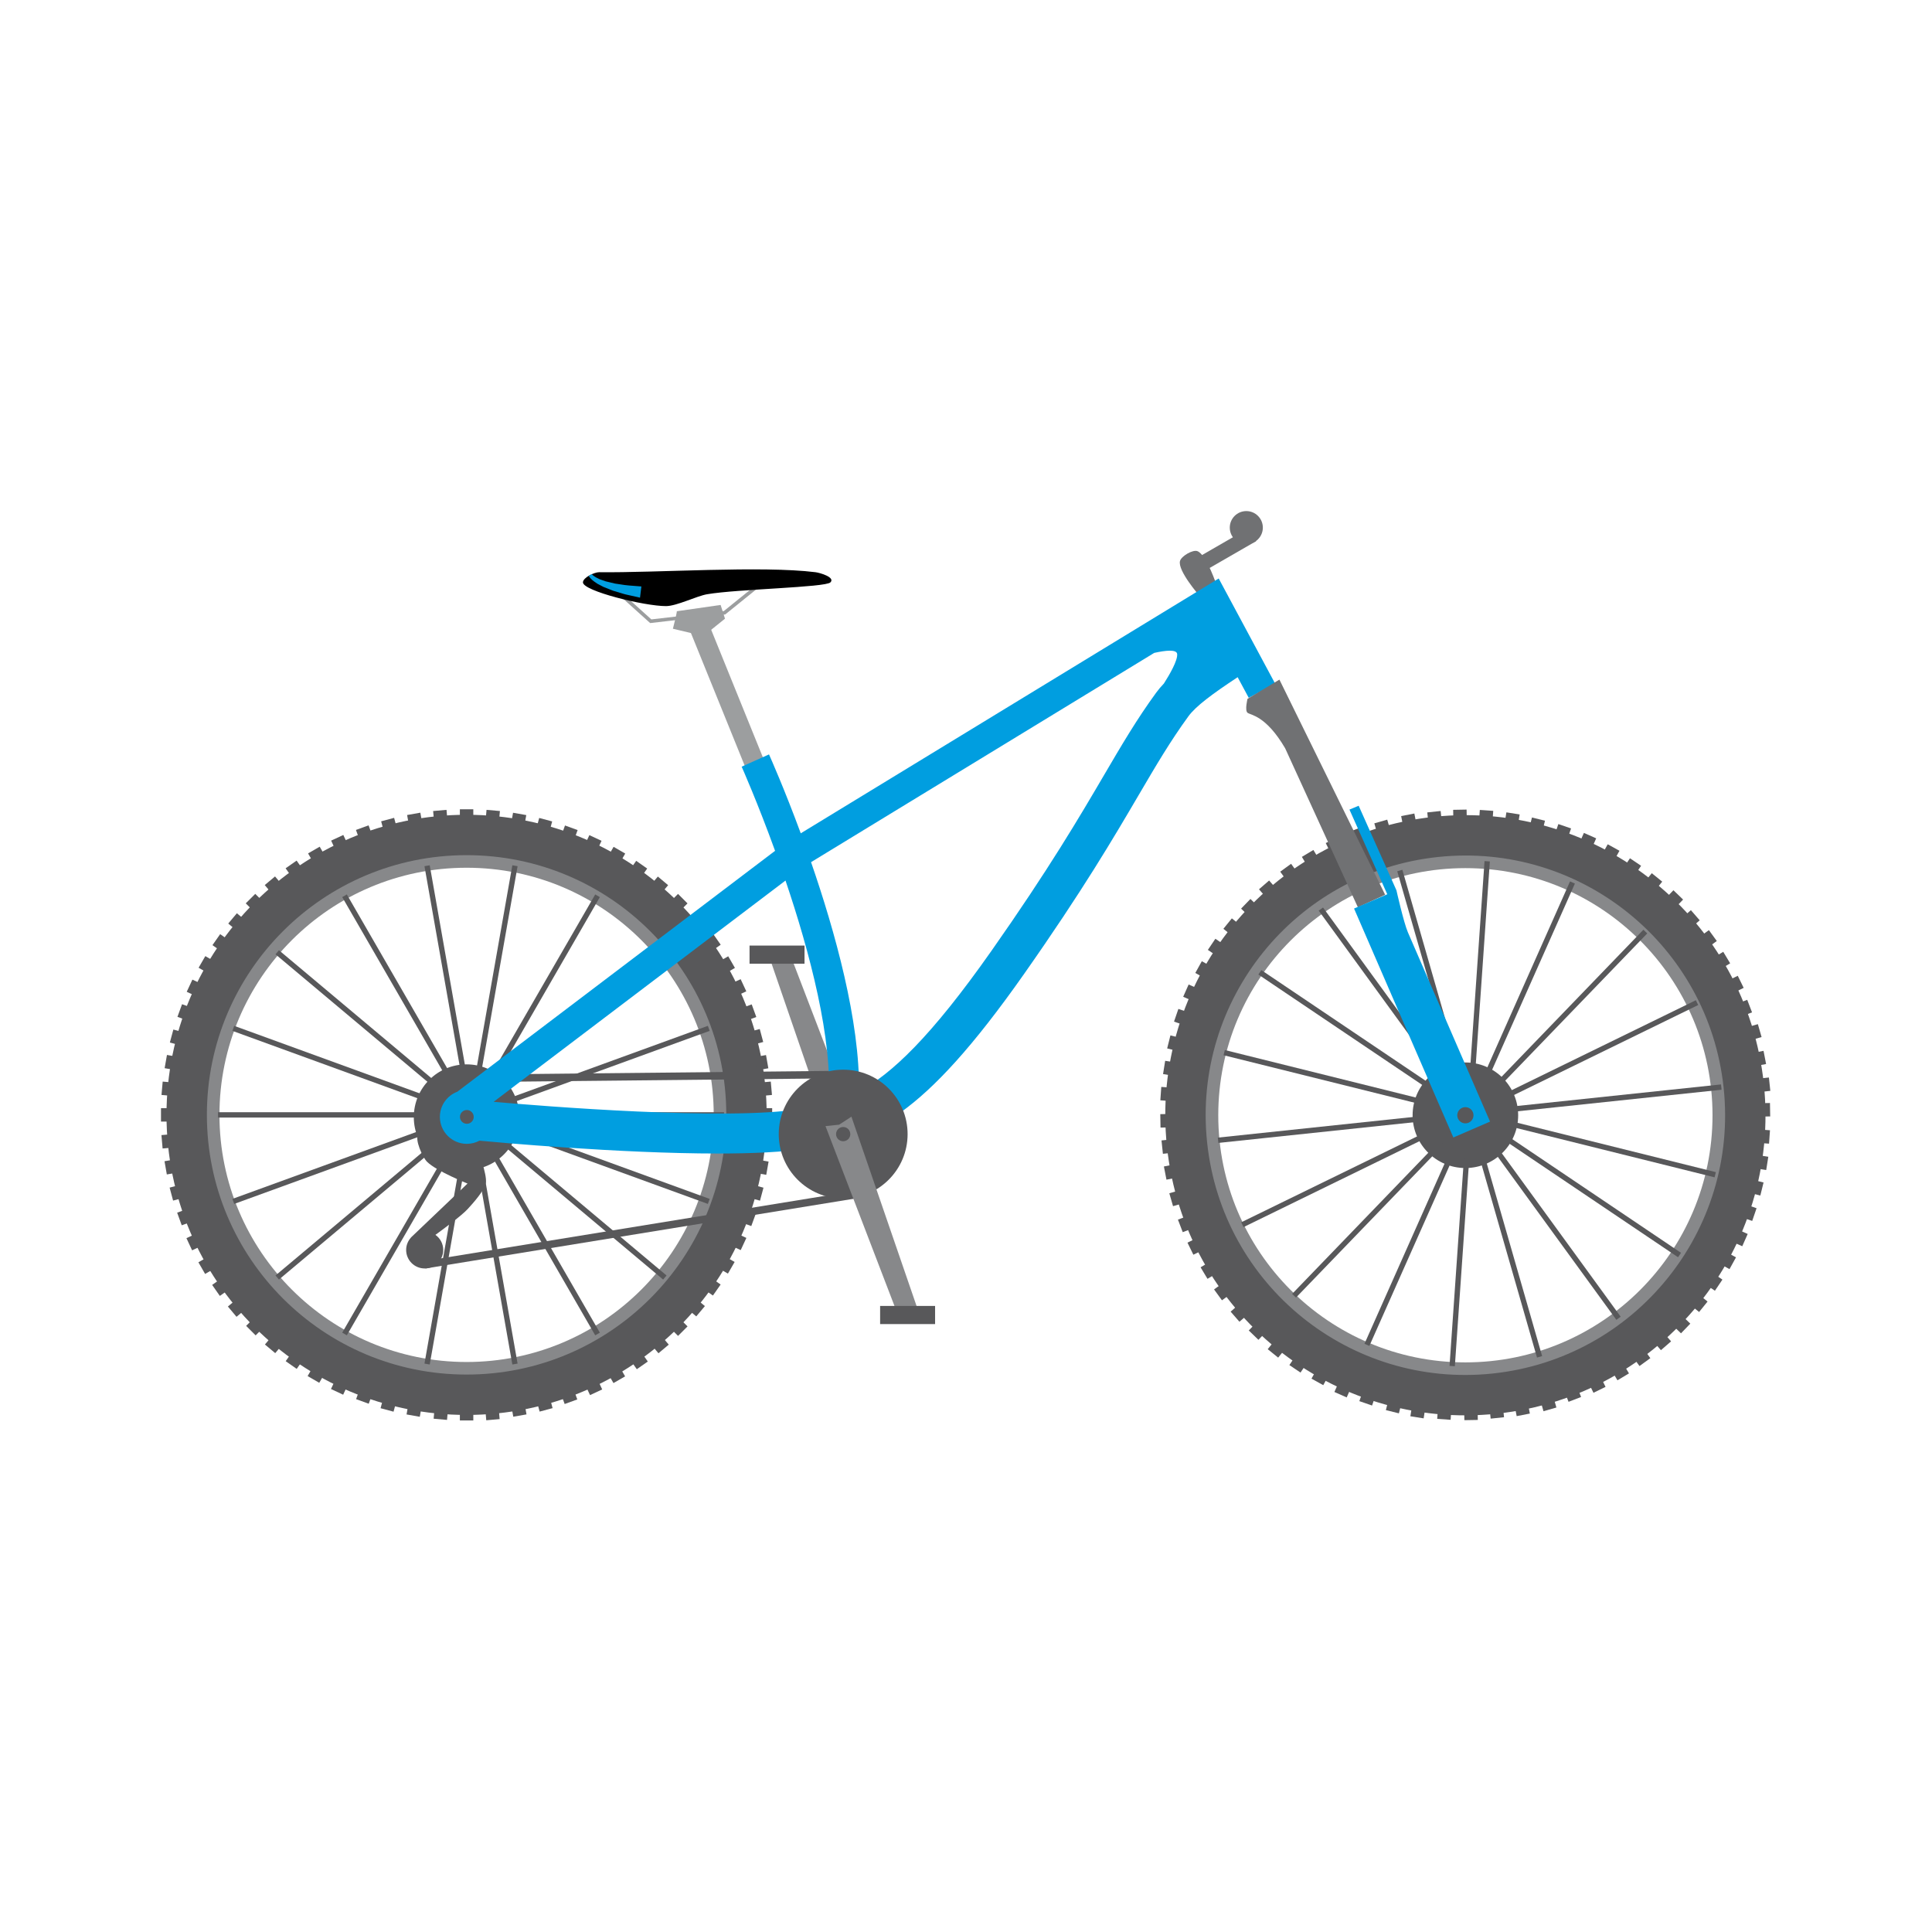 <svg:svg xmlns:svg="http://www.w3.org/2000/svg" enable-background="new 0 0 504.692 285.197" height="547.968" id="Ebene_1" version="1.1" viewBox="-21.644 -131.384 547.968 547.968" width="547.968" x="0px" y="0px" xml:space="preserve">
<svg:g>
	<svg:polygon fill="#87888A" points="197.006,141.369 202.482,139.38 223.031,192.957 219.165,193.357 215.675,195.63  " />
	<svg:rect fill="#58585A" height="5.146" width="15.592" x="190.947" y="136.807" />
	<svg:g>
		<svg:g>
			<svg:circle cx="110.693" cy="184.823" fill="none" r="72.901" stroke="#87888A" stroke-miterlimit="10" stroke-width="5.617" />
			<svg:circle cx="110.693" cy="184.821" fill="none" r="79.385" stroke="#58585A" stroke-miterlimit="10" stroke-width="11.453" />
		</svg:g>
		<svg:rect fill="#58585A" height="3.238" width="3.809" x="108.789" y="98.15" />
		
			<svg:rect fill="#58585A" height="3.238" transform="matrix(0.996 -0.087 0.087 0.996 -8.332 9.384)" width="3.808" x="101.376" y="98.474" />
		
			<svg:rect fill="#58585A" height="3.238" transform="matrix(0.985 -0.174 0.174 0.985 -16.087 18.186)" width="3.809" x="94.019" y="99.442" />
		
			<svg:rect fill="#58585A" height="3.238" transform="matrix(0.966 -0.259 0.259 0.966 -23.535 26.427)" width="3.808" x="86.775" y="101.048" />
		
			<svg:rect fill="#58585A" height="3.238" transform="matrix(0.94 -0.342 0.342 0.94 -30.924 34.185)" width="3.809" x="79.698" y="103.28" />
		
			<svg:rect fill="#58585A" height="3.238" transform="matrix(0.906 -0.422 0.422 0.906 -38.5 41.635)" width="3.809" x="72.843" y="106.119" />
		
			<svg:rect fill="#58585A" height="3.237" transform="matrix(0.866 -0.5 0.5 0.866 -46.423 48.928)" width="3.809" x="66.262" y="109.546" />
		
			<svg:rect fill="#58585A" height="3.237" transform="matrix(0.819 -0.573 0.573 0.819 -54.829 56.288)" width="3.809" x="60.004" y="113.532" />
		
			<svg:rect fill="#58585A" height="3.237" transform="matrix(0.766 -0.642 0.642 0.766 -63.793 63.96)" width="3.809" x="54.117" y="118.049" />
		
			<svg:rect fill="#58585A" height="3.237" transform="matrix(0.707 -0.707 0.707 0.707 -73.338 72.219)" width="3.809" x="48.646" y="123.062" />
		
			<svg:rect fill="#58585A" height="3.238" transform="matrix(0.643 -0.766 0.766 0.643 -83.419 81.333)" width="3.809" x="43.633" y="128.532" />
		
			<svg:rect fill="#58585A" height="3.237" transform="matrix(0.574 -0.819 0.819 0.574 -93.928 91.566)" width="3.809" x="39.116" y="134.419" />
		
			<svg:rect fill="#58585A" height="3.238" transform="matrix(0.5 -0.866 0.866 0.5 -104.703 103.177)" width="3.809" x="35.129" y="140.677" />
		
			<svg:rect fill="#58585A" height="3.237" transform="matrix(0.423 -0.906 0.906 0.423 -115.509 116.346)" width="3.809" x="31.703" y="147.259" />
		
			<svg:rect fill="#58585A" height="3.237" transform="matrix(0.343 -0.94 0.94 0.343 -126.082 131.289)" width="3.808" x="28.864" y="154.114" />
		
			<svg:rect fill="#58585A" height="3.237" transform="matrix(0.26 -0.966 0.966 0.26 -136.101 148.121)" width="3.808" x="26.633" y="161.191" />
		
			<svg:rect fill="#58585A" height="3.238" transform="matrix(0.174 -0.985 0.985 0.174 -145.213 166.923)" width="3.808" x="25.027" y="168.435" />
		
			<svg:rect fill="#58585A" height="3.238" transform="matrix(0.088 -0.996 0.996 0.088 -153.042 187.671)" width="3.81" x="24.058" y="175.79" />
		<svg:rect fill="#58585A" height="3.809" width="3.238" x="24.02" y="182.918" />
		
			<svg:rect fill="#58585A" height="3.239" transform="matrix(-0.086 -0.996 0.996 -0.086 -163.311 234.709)" width="3.809" x="24.058" y="190.616" />
		
			<svg:rect fill="#58585A" height="3.239" transform="matrix(-0.173 -0.985 0.985 -0.173 -165.001 260.623)" width="3.807" x="25.027" y="197.973" />
		
			<svg:rect fill="#58585A" height="3.239" transform="matrix(-0.258 -0.966 0.966 -0.258 -163.918 287.808)" width="3.809" x="26.632" y="205.216" />
		
			<svg:rect fill="#58585A" height="3.24" transform="matrix(-0.342 -0.94 0.94 -0.342 -159.781 315.877)" width="3.809" x="28.863" y="212.293" />
		
			<svg:rect fill="#58585A" height="3.24" transform="matrix(-0.422 -0.906 0.906 -0.422 -152.329 344.446)" width="3.809" x="31.702" y="219.149" />
		
			<svg:rect fill="#58585A" height="3.241" transform="matrix(-0.499 -0.866 0.866 -0.499 -141.421 372.998)" width="3.81" x="35.128" y="225.729" />
		
			<svg:rect fill="#58585A" height="3.24" transform="matrix(-0.573 -0.819 0.819 -0.573 -126.877 401.135)" width="3.809" x="39.115" y="231.987" />
		
			<svg:rect fill="#58585A" height="3.24" transform="matrix(-0.642 -0.766 0.766 -0.642 -108.761 428.235)" width="3.81" x="43.632" y="237.874" />
		
			<svg:rect fill="#58585A" height="3.24" transform="matrix(-0.707 -0.708 0.708 -0.707 -87.034 453.851)" width="3.81" x="48.645" y="243.345" />
		
			<svg:rect fill="#58585A" height="3.24" transform="matrix(-0.766 -0.643 0.643 -0.766 -61.823 477.444)" width="3.809" x="54.117" y="248.358" />
		
			<svg:rect fill="#58585A" height="3.238" transform="matrix(-0.819 -0.574 0.574 -0.819 -33.499 498.417)" width="3.811" x="60.002" y="252.876" />
		
			<svg:rect fill="#58585A" height="3.239" transform="matrix(-0.866 -0.5 0.5 -0.866 -2.143 516.388)" width="3.81" x="66.261" y="256.862" />
		
			<svg:rect fill="#58585A" height="3.237" transform="matrix(-0.906 -0.423 0.423 -0.906 31.578 530.829)" width="3.811" x="72.843" y="260.289" />
		
			<svg:rect fill="#58585A" height="3.238" transform="matrix(-0.94 -0.343 0.343 -0.94 67.599 541.431)" width="3.809" x="79.699" y="263.128" />
		
			<svg:rect fill="#58585A" height="3.237" transform="matrix(-0.966 -0.259 0.259 -0.966 105.074 547.822)" width="3.81" x="86.775" y="265.36" />
		
			<svg:rect fill="#58585A" height="3.239" transform="matrix(-0.985 -0.174 0.174 -0.985 143.576 549.774)" width="3.81" x="94.019" y="266.965" />
		
			<svg:rect fill="#58585A" height="3.239" transform="matrix(-0.996 -0.088 0.088 -0.996 182.537 547.12)" width="3.811" x="101.376" y="267.933" />
		<svg:rect fill="#58585A" height="3.238" width="3.811" x="108.789" y="268.258" />
		
			<svg:rect fill="#58585A" height="3.239" transform="matrix(-0.996 0.087 -0.087 -0.996 259.116 527.863)" width="3.81" x="116.202" y="267.933" />
		
			<svg:rect fill="#58585A" height="3.239" transform="matrix(-0.985 0.173 -0.173 -0.985 295.575 511.361)" width="3.809" x="123.559" y="266.964" />
		
			<svg:rect fill="#58585A" height="3.239" transform="matrix(-0.966 0.258 -0.258 -0.966 329.903 490.589)" width="3.809" x="130.803" y="265.358" />
		
			<svg:rect fill="#58585A" height="3.239" transform="matrix(-0.94 0.342 -0.342 -0.94 361.688 465.716)" width="3.809" x="137.88" y="263.127" />
		
			<svg:rect fill="#58585A" height="3.237" transform="matrix(-0.906 0.422 -0.422 -0.906 390.126 437.44)" width="3.808" x="144.735" y="260.288" />
		
			<svg:rect fill="#58585A" height="3.239" transform="matrix(-0.866 0.5 -0.5 -0.866 415.123 405.774)" width="3.81" x="151.315" y="256.861" />
		
			<svg:rect fill="#58585A" height="3.238" transform="matrix(-0.819 0.573 -0.573 -0.819 436.041 371.597)" width="3.809" x="157.574" y="252.874" />
		
			<svg:rect fill="#58585A" height="3.238" transform="matrix(-0.766 0.642 -0.642 -0.766 452.689 335.292)" width="3.809" x="163.461" y="248.358" />
		
			<svg:rect fill="#58585A" height="3.239" transform="matrix(-0.707 0.707 -0.707 -0.707 464.841 297.43)" width="3.81" x="168.931" y="243.345" />
		
			<svg:rect fill="#58585A" height="3.239" transform="matrix(-0.643 0.766 -0.766 -0.643 472.342 258.771)" width="3.81" x="173.944" y="237.874" />
		
			<svg:rect fill="#58585A" height="3.238" transform="matrix(-0.574 0.819 -0.819 -0.574 475.182 219.945)" width="3.809" x="178.461" y="231.987" />
		
			<svg:rect fill="#58585A" height="3.238" transform="matrix(-0.5 0.866 -0.866 -0.5 473.424 181.411)" width="3.809" x="182.447" y="225.73" />
		<svg:polygon fill="#58585A" points="185.505,221.808 187.115,218.356 190.05,219.724 188.44,223.181   " />
		
			<svg:rect fill="#58585A" height="3.237" transform="matrix(-0.342 0.94 -0.94 -0.342 456.839 107.995)" width="3.81" x="188.711" y="212.292" />
		
			<svg:rect fill="#58585A" height="3.238" transform="matrix(-0.259 0.966 -0.966 -0.259 442.591 74.176)" width="3.81" x="190.942" y="205.216" />
		
			<svg:rect fill="#58585A" height="3.238" transform="matrix(-0.174 0.985 -0.985 -0.174 424.854 42.862)" width="3.808" x="192.549" y="197.972" />
		
			<svg:rect fill="#58585A" height="3.238" transform="matrix(-0.088 0.996 -0.996 -0.088 404.057 14.428)" width="3.808" x="193.518" y="190.615" />
		<svg:rect fill="#58585A" height="3.809" width="3.238" x="194.126" y="182.917" />
		
			<svg:rect fill="#58585A" height="3.238" transform="matrix(0.087 0.996 -0.996 0.087 355.224 -32.654)" width="3.807" x="193.518" y="175.79" />
		
			<svg:rect fill="#58585A" height="3.239" transform="matrix(0.173 0.985 -0.985 0.173 328.214 -50.941)" width="3.808" x="192.549" y="168.432" />
		
			<svg:rect fill="#58585A" height="3.238" transform="matrix(0.258 0.966 -0.966 0.258 300.287 -65.563)" width="3.809" x="190.943" y="161.189" />
		
			<svg:rect fill="#58585A" height="3.237" transform="matrix(0.342 0.94 -0.94 0.342 271.889 -76.607)" width="3.809" x="188.711" y="154.114" />
		
			<svg:rect fill="#58585A" height="3.237" transform="matrix(0.422 0.906 -0.906 0.422 243.398 -84.212)" width="3.808" x="185.873" y="147.258" />
		
			<svg:rect fill="#58585A" height="3.237" transform="matrix(0.5 0.866 -0.866 0.5 215.504 -88.491)" width="3.809" x="182.445" y="140.678" />
		
			<svg:rect fill="#58585A" height="3.237" transform="matrix(0.573 0.819 -0.819 0.573 188.418 -89.733)" width="3.809" x="178.459" y="134.419" />
		
			<svg:rect fill="#58585A" height="3.237" transform="matrix(0.643 0.766 -0.766 0.643 162.565 -88.218)" width="3.808" x="173.943" y="128.533" />
		
			<svg:rect fill="#58585A" height="3.238" transform="matrix(0.707 0.707 -0.707 0.707 138.234 -84.285)" width="3.808" x="168.93" y="123.062" />
		
			<svg:rect fill="#58585A" height="3.238" transform="matrix(0.766 0.643 -0.643 0.766 115.635 -78.303)" width="3.808" x="163.46" y="118.049" />
		
			<svg:rect fill="#58585A" height="3.238" transform="matrix(0.819 0.574 -0.574 0.819 94.912 -70.656)" width="3.808" x="157.573" y="113.532" />
		
			<svg:rect fill="#58585A" height="3.239" transform="matrix(0.866 0.5 -0.5 0.866 76.122 -61.722)" width="3.808" x="151.315" y="109.545" />
		
			<svg:rect fill="#58585A" height="3.239" transform="matrix(0.906 0.423 -0.423 0.906 59.276 -51.88)" width="3.808" x="144.734" y="106.118" />
		
			<svg:rect fill="#58585A" height="3.239" transform="matrix(0.94 0.342 -0.342 0.94 44.321 -41.491)" width="3.808" x="137.879" y="103.279" />
		<svg:polygon fill="#58585A" points="134.124,104.725 130.446,103.738 131.288,100.61 134.967,101.596   " />
		<svg:polygon fill="#58585A" points="127.054,102.987 123.304,102.325 123.87,99.135 127.621,99.797   " />
		<svg:polygon fill="#58585A" points="119.858,101.873 116.065,101.54 116.352,98.312 120.147,98.645   " />
	</svg:g>
	<svg:circle cx="110.692" cy="185.467" fill="#58585A" r="14.969" />
	
		<svg:line fill="none" stroke="#58585A" stroke-miterlimit="10" stroke-width="1.513" x1="99.492" x2="109.961" y1="114.162" y2="173.536" />
	
		<svg:line fill="none" stroke="#58585A" stroke-miterlimit="10" stroke-width="1.513" x1="76.074" x2="106.219" y1="122.684" y2="174.898" />
	
		<svg:line fill="none" stroke="#58585A" stroke-miterlimit="10" stroke-width="1.513" x1="56.984" x2="103.169" y1="138.704" y2="177.457" />
	
		<svg:line fill="none" stroke="#58585A" stroke-miterlimit="10" stroke-width="1.513" x1="44.525" x2="101.177" y1="160.286" y2="180.909" />
	
		<svg:line fill="none" stroke="#58585A" stroke-miterlimit="10" stroke-width="1.513" x1="40.197" x2="100.486" y1="184.829" y2="184.829" />
	
		<svg:line fill="none" stroke="#58585A" stroke-miterlimit="10" stroke-width="1.513" x1="44.525" x2="101.178" y1="209.37" y2="188.753" />
	
		<svg:line fill="none" stroke="#58585A" stroke-miterlimit="10" stroke-width="1.513" x1="56.984" x2="103.17" y1="230.951" y2="192.2" />
	
		<svg:line fill="none" stroke="#58585A" stroke-miterlimit="10" stroke-width="1.513" x1="76.074" x2="106.222" y1="246.973" y2="194.761" />
	
		<svg:line fill="none" stroke="#58585A" stroke-miterlimit="10" stroke-width="1.513" x1="99.492" x2="109.966" y1="255.496" y2="196.122" />
	
		<svg:line fill="none" stroke="#58585A" stroke-miterlimit="10" stroke-width="1.513" x1="124.414" x2="113.948" y1="255.496" y2="196.122" />
	
		<svg:line fill="none" stroke="#58585A" stroke-miterlimit="10" stroke-width="1.513" x1="147.833" x2="117.691" y1="246.975" y2="194.758" />
	
		<svg:line fill="none" stroke="#58585A" stroke-miterlimit="10" stroke-width="1.513" x1="166.924" x2="120.74" y1="230.955" y2="192.198" />
	
		<svg:line fill="none" stroke="#58585A" stroke-miterlimit="10" stroke-width="1.513" x1="179.385" x2="122.73" y1="209.371" y2="188.747" />
	
		<svg:line fill="none" stroke="#58585A" stroke-miterlimit="10" stroke-width="1.513" x1="183.712" x2="123.421" y1="184.829" y2="184.825" />
	
		<svg:line fill="none" stroke="#58585A" stroke-miterlimit="10" stroke-width="1.513" x1="179.385" x2="122.728" y1="160.284" y2="180.904" />
	
		<svg:line fill="none" stroke="#58585A" stroke-miterlimit="10" stroke-width="1.513" x1="166.924" x2="120.737" y1="138.703" y2="177.456" />
	
		<svg:line fill="none" stroke="#58585A" stroke-miterlimit="10" stroke-width="1.513" x1="147.833" x2="117.686" y1="122.684" y2="174.895" />
	
		<svg:line fill="none" stroke="#58585A" stroke-miterlimit="10" stroke-width="1.513" x1="124.415" x2="113.944" y1="114.159" y2="173.532" />
	<svg:g>
		<svg:g>
			<svg:g>
				<svg:circle cx="393.981" cy="184.933" fill="none" r="72.9" stroke="#87888A" stroke-miterlimit="10" stroke-width="5.617" />
				<svg:path d="M472.925,176.586      c4.608,43.599-26.999,82.683-70.601,87.292c-43.601,4.608-82.682-27.004-87.29-70.603      c-4.608-43.599,27-82.681,70.601-87.29C429.237,101.377,468.317,132.987,472.925,176.586z" fill="none" stroke="#58585A" stroke-miterlimit="10" stroke-width="11.453" />
			</svg:g>
			
				<svg:rect fill="#58585A" height="3.238" transform="matrix(0.995 -0.105 0.105 0.995 -8.415 41.029)" width="3.809" x="383.135" y="98.73" />
			
				<svg:rect fill="#58585A" height="3.237" transform="matrix(0.982 -0.192 0.192 0.982 -12.437 74.2)" width="3.81" x="375.797" y="99.831" />
			
				<svg:rect fill="#58585A" height="3.239" transform="matrix(0.961 -0.276 0.276 0.961 -14.089 106.263)" width="3.809" x="368.583" y="101.567" />
			
				<svg:rect fill="#58585A" height="3.237" transform="matrix(0.933 -0.359 0.359 0.933 -13.671 137.415)" width="3.808" x="361.548" y="103.926" />
			
				<svg:rect fill="#58585A" height="3.238" transform="matrix(0.899 -0.439 0.439 0.899 -11.464 167.37)" width="3.809" x="354.745" y="106.888" />
			
				<svg:rect fill="#58585A" height="3.238" transform="matrix(0.857 -0.515 0.515 0.857 -7.698 196.349)" width="3.81" x="348.226" y="110.433" />
			
				<svg:rect fill="#58585A" height="3.237" transform="matrix(0.809 -0.588 0.588 0.809 -2.595 224.315)" width="3.809" x="342.042" y="114.533" />
			
				<svg:rect fill="#58585A" height="3.237" transform="matrix(0.754 -0.656 0.656 0.754 3.752 251.576)" width="3.809" x="336.238" y="119.155" />
			
				<svg:rect fill="#58585A" height="3.237" transform="matrix(0.695 -0.719 0.719 0.695 11.072 277.849)" width="3.809" x="330.858" y="124.266" />
			
				<svg:rect fill="#58585A" height="3.237" transform="matrix(0.629 -0.777 0.777 0.629 19.452 303.648)" width="3.809" x="325.945" y="129.826" />
			
				<svg:rect fill="#58585A" height="3.237" transform="matrix(0.559 -0.829 0.829 0.559 28.629 328.676)" width="3.808" x="321.535" y="135.793" />
			
				<svg:rect fill="#58585A" height="3.236" transform="matrix(0.485 -0.875 0.875 0.485 38.955 353.601)" width="3.808" x="317.661" y="142.122" />
			
				<svg:rect fill="#58585A" height="3.238" transform="matrix(0.406 -0.914 0.914 0.406 50.343 378.249)" width="3.809" x="314.354" y="148.764" />
			
				<svg:rect fill="#58585A" height="3.237" transform="matrix(0.325 -0.946 0.946 0.325 62.794 402.593)" width="3.809" x="311.639" y="155.67" />
			
				<svg:rect fill="#58585A" height="3.237" transform="matrix(0.242 -0.97 0.97 0.242 76.587 426.832)" width="3.807" x="309.536" y="162.786" />
			
				<svg:rect fill="#58585A" height="3.237" transform="matrix(0.157 -0.988 0.988 0.157 91.848 450.919)" width="3.809" x="308.062" y="170.058" />
			
				<svg:rect fill="#58585A" height="3.238" transform="matrix(0.07 -0.998 0.998 0.07 108.879 474.887)" width="3.808" x="307.226" y="177.431" />
			
				<svg:rect fill="#58585A" height="3.239" transform="matrix(-0.017 -1 1 -0.017 127.884 498.607)" width="3.811" x="307.034" y="184.846" />
			
				<svg:rect fill="#58585A" height="3.238" transform="matrix(-0.104 -0.995 0.995 -0.104 148.874 521.813)" width="3.808" x="307.493" y="192.253" />
			
				<svg:rect fill="#58585A" height="3.239" transform="matrix(-0.191 -0.982 0.982 -0.191 172.139 544.36)" width="3.808" x="308.594" y="199.591" />
			
				<svg:rect fill="#58585A" height="3.239" transform="matrix(-0.276 -0.961 0.961 -0.276 197.971 566.021)" width="3.808" x="310.33" y="206.805" />
			
				<svg:rect fill="#58585A" height="3.241" transform="matrix(-0.358 -0.933 0.933 -0.358 226.245 586.386)" width="3.808" x="312.689" y="213.839" />
			
				<svg:rect fill="#58585A" height="3.239" transform="matrix(-0.439 -0.899 0.899 -0.439 257.039 605.12)" width="3.808" x="315.651" y="220.643" />
			
				<svg:rect fill="#58585A" height="3.242" transform="matrix(-0.515 -0.857 0.857 -0.515 290.544 621.863)" width="3.808" x="319.195" y="227.161" />
			
				<svg:rect fill="#58585A" height="3.241" transform="matrix(-0.588 -0.809 0.809 -0.588 326.257 636.167)" width="3.81" x="323.294" y="233.345" />
			
				<svg:rect fill="#58585A" height="3.241" transform="matrix(-0.656 -0.754 0.754 -0.656 364.689 647.632)" width="3.808" x="327.917" y="239.15" />
			
				<svg:rect fill="#58585A" height="3.24" transform="matrix(-0.719 -0.695 0.695 -0.719 404.778 655.894)" width="3.81" x="333.027" y="244.53" />
			
				<svg:rect fill="#58585A" height="3.24" transform="matrix(-0.777 -0.629 0.629 -0.777 447.062 660.465)" width="3.809" x="338.588" y="249.442" />
			
				<svg:rect fill="#58585A" height="3.24" transform="matrix(-0.829 -0.559 0.559 -0.829 490.948 660.967)" width="3.809" x="344.556" y="253.854" />
			
				<svg:rect fill="#58585A" height="3.239" transform="matrix(-0.875 -0.485 0.485 -0.875 535.69 657.175)" width="3.811" x="350.883" y="257.727" />
			
				<svg:rect fill="#58585A" height="3.239" transform="matrix(-0.914 -0.406 0.406 -0.914 581.111 648.705)" width="3.811" x="357.526" y="261.034" />
			
				<svg:rect fill="#58585A" height="3.237" transform="matrix(-0.946 -0.326 0.326 -0.946 626.282 635.572)" width="3.811" x="364.431" y="263.749" />
			
				<svg:rect fill="#58585A" height="3.238" transform="matrix(-0.97 -0.242 0.242 -0.97 671.189 617.272)" width="3.81" x="371.548" y="265.852" />
			
				<svg:rect fill="#58585A" height="3.238" transform="matrix(-0.988 -0.156 0.156 -0.988 714.712 594.119)" width="3.81" x="378.82" y="267.328" />
			
				<svg:rect fill="#58585A" height="3.239" transform="matrix(-0.998 -0.07 0.07 -0.998 756.438 565.971)" width="3.81" x="386.193" y="268.162" />
			
				<svg:rect fill="#58585A" height="3.239" transform="matrix(-1 0.017 -0.017 -1 795.674 533.011)" width="3.811" x="393.61" y="268.352" />
			
				<svg:rect fill="#58585A" height="3.239" transform="matrix(-0.995 0.104 -0.104 -0.995 831.811 495.432)" width="3.811" x="401.016" y="267.896" />
			
				<svg:rect fill="#58585A" height="3.239" transform="matrix(-0.982 0.191 -0.191 -0.982 864.229 453.537)" width="3.809" x="408.355" y="266.794" />
			
				<svg:rect fill="#58585A" height="3.239" transform="matrix(-0.961 0.276 -0.276 -0.961 892.311 407.847)" width="3.809" x="415.569" y="265.057" />
			
				<svg:rect fill="#58585A" height="3.239" transform="matrix(-0.934 0.358 -0.358 -0.934 915.552 358.911)" width="3.809" x="422.604" y="262.697" />
			<svg:polygon fill="#58585A" points="428.889,260.735 432.311,259.063 433.734,261.974 430.306,263.647    " />
			
				<svg:rect fill="#58585A" height="3.238" transform="matrix(-0.857 0.515 -0.515 -0.857 945.905 253.197)" width="3.808" x="435.926" y="256.191" />
			
				<svg:rect fill="#58585A" height="3.239" transform="matrix(-0.809 0.588 -0.588 -0.809 952.338 197.806)" width="3.809" x="442.109" y="252.093" />
			<svg:polygon fill="#58585A" points="447.319,249.116 450.193,246.618 452.319,249.06 449.443,251.563    " />
			
				<svg:rect fill="#58585A" height="3.238" transform="matrix(-0.694 0.72 -0.72 -0.694 946.86 85.864)" width="3.81" x="453.293" y="242.359" />
			
				<svg:rect fill="#58585A" height="3.238" transform="matrix(-0.629 0.777 -0.777 -0.629 934.87 30.692)" width="3.81" x="458.206" y="236.799" />
			
				<svg:rect fill="#58585A" height="3.238" transform="matrix(-0.559 0.829 -0.829 -0.559 916.845 -22.928)" width="3.81" x="462.617" y="230.832" />
			<svg:polygon fill="#58585A" points="466.055,227.003 467.901,223.673 470.733,225.239 468.889,228.575    " />
			
				<svg:rect fill="#58585A" height="3.238" transform="matrix(-0.406 0.914 -0.914 -0.406 863.914 -122.341)" width="3.809" x="469.796" y="217.861" />
			<svg:polygon fill="#58585A" points="472.265,213.848 473.504,210.247 476.566,211.298 475.329,214.905    " />
			<svg:polygon fill="#58585A" points="474.487,206.915 475.408,203.22 478.549,204 477.631,207.701    " />
			
				<svg:rect fill="#58585A" height="3.239" transform="matrix(-0.156 0.988 -0.988 -0.156 748.372 -243.006)" width="3.809" x="476.088" y="196.566" />
			
				<svg:rect fill="#58585A" height="3.237" transform="matrix(-0.07 0.998 -0.998 -0.07 702.573 -273.54)" width="3.808" x="476.924" y="189.195" />
			
				<svg:rect fill="#58585A" height="3.238" transform="matrix(0.017 1 -1 0.017 654.032 -298.748)" width="3.807" x="477.115" y="181.777" />
			
				<svg:rect fill="#58585A" height="3.239" transform="matrix(0.105 0.995 -0.995 0.105 603.517 -318.357)" width="3.808" x="476.657" y="174.371" />
			
				<svg:rect fill="#58585A" height="3.238" transform="matrix(0.191 0.982 -0.982 0.191 551.737 -332.241)" width="3.807" x="475.557" y="167.035" />
			
				<svg:rect fill="#58585A" height="3.238" transform="matrix(0.276 0.961 -0.961 0.276 499.747 -340.356)" width="3.808" x="473.819" y="159.819" />
			
				<svg:rect fill="#58585A" height="3.238" transform="matrix(0.358 0.934 -0.934 0.358 447.834 -342.852)" width="3.809" x="471.461" y="152.785" />
			
				<svg:rect fill="#58585A" height="3.237" transform="matrix(0.439 0.899 -0.899 0.439 396.804 -339.89)" width="3.808" x="468.498" y="145.983" />
			
				<svg:rect fill="#58585A" height="3.237" transform="matrix(0.515 0.857 -0.857 0.515 347.183 -331.716)" width="3.807" x="464.954" y="139.464" />
			
				<svg:rect fill="#58585A" height="3.237" transform="matrix(0.588 0.809 -0.809 0.588 299.887 -318.772)" width="3.81" x="460.854" y="133.28" />
			
				<svg:rect fill="#58585A" height="3.237" transform="matrix(0.656 0.755 -0.755 0.656 254.897 -301.311)" width="3.808" x="456.232" y="127.475" />
			
				<svg:rect fill="#58585A" height="3.237" transform="matrix(0.72 0.694 -0.694 0.72 212.912 -279.873)" width="3.808" x="451.122" y="122.095" />
			
				<svg:rect fill="#58585A" height="3.237" transform="matrix(0.777 0.629 -0.629 0.777 174.354 -255.03)" width="3.809" x="445.561" y="117.182" />
			
				<svg:rect fill="#58585A" height="3.238" transform="matrix(0.829 0.559 -0.559 0.829 139.273 -227.173)" width="3.808" x="439.595" y="112.772" />
			
				<svg:rect fill="#58585A" height="3.239" transform="matrix(0.875 0.484 -0.484 0.875 107.947 -196.911)" width="3.807" x="433.267" y="108.898" />
			
				<svg:rect fill="#58585A" height="3.238" transform="matrix(0.914 0.406 -0.406 0.914 80.532 -164.872)" width="3.808" x="426.624" y="105.592" />
			<svg:polygon fill="#58585A" points="422.896,106.645 419.294,105.408 420.349,102.345 423.953,103.584    " />
			
				<svg:rect fill="#58585A" height="3.239" transform="matrix(0.97 0.242 -0.242 0.97 37.023 -97.122)" width="3.807" x="412.603" y="100.773" />
			<svg:polygon fill="#58585A" points="408.862,102.814 405.1,102.22 405.609,99.02 409.372,99.614    " />
			<svg:polygon fill="#58585A" points="401.649,101.829 397.849,101.565 398.078,98.333 401.877,98.597    " />
			<svg:polygon fill="#58585A" points="394.375,101.478 390.569,101.545 390.513,98.306 394.323,98.237    " />
		</svg:g>
		<svg:circle cx="393.979" cy="184.931" fill="#58585A" r="14.97" />
		
			<svg:line fill="none" stroke="#58585A" stroke-miterlimit="10" stroke-width="1.513" x1="375.38" x2="392.032" y1="115.519" y2="173.464" />
		
			<svg:line fill="none" stroke="#58585A" stroke-miterlimit="10" stroke-width="1.513" x1="352.988" x2="388.454" y1="126.455" y2="175.212" />
		
			<svg:line fill="none" stroke="#58585A" stroke-miterlimit="10" stroke-width="1.513" x1="335.687" x2="385.69" y1="144.393" y2="178.077" />
		
			<svg:line fill="none" stroke="#58585A" stroke-miterlimit="10" stroke-width="1.513" x1="325.567" x2="384.072" y1="167.167" y2="181.72" />
		
			<svg:line fill="none" stroke="#58585A" stroke-miterlimit="10" stroke-width="1.513" x1="323.841" x2="383.796" y1="192.028" y2="185.69" />
		
			<svg:line fill="none" stroke="#58585A" stroke-miterlimit="10" stroke-width="1.513" x1="330.726" x2="384.897" y1="215.978" y2="189.52" />
		
			<svg:line fill="none" stroke="#58585A" stroke-miterlimit="10" stroke-width="1.513" x1="345.384" x2="387.241" y1="236.128" y2="192.739" />
		
			<svg:line fill="none" stroke="#58585A" stroke-miterlimit="10" stroke-width="1.513" x1="366.052" x2="390.545" y1="250.056" y2="194.964" />
		
			<svg:line fill="none" stroke="#58585A" stroke-miterlimit="10" stroke-width="1.513" x1="390.237" x2="394.411" y1="256.069" y2="195.925" />
		
			<svg:line fill="none" stroke="#58585A" stroke-miterlimit="10" stroke-width="1.513" x1="415.02" x2="398.372" y1="253.45" y2="195.506" />
		
			<svg:line fill="none" stroke="#58585A" stroke-miterlimit="10" stroke-width="1.513" x1="437.413" x2="401.951" y1="242.515" y2="193.755" />
		
			<svg:line fill="none" stroke="#58585A" stroke-miterlimit="10" stroke-width="1.513" x1="454.714" x2="404.713" y1="224.576" y2="190.89" />
		
			<svg:line fill="none" stroke="#58585A" stroke-miterlimit="10" stroke-width="1.513" x1="464.838" x2="406.329" y1="201.802" y2="187.249" />
		
			<svg:line fill="none" stroke="#58585A" stroke-miterlimit="10" stroke-width="1.513" x1="466.562" x2="406.605" y1="176.942" y2="183.276" />
		
			<svg:line fill="none" stroke="#58585A" stroke-miterlimit="10" stroke-width="1.513" x1="459.678" x2="405.503" y1="152.988" y2="179.448" />
		
			<svg:line fill="none" stroke="#58585A" stroke-miterlimit="10" stroke-width="1.513" x1="445.017" x2="403.16" y1="132.836" y2="176.229" />
		
			<svg:line fill="none" stroke="#58585A" stroke-miterlimit="10" stroke-width="1.513" x1="424.35" x2="399.858" y1="118.912" y2="174.005" />
		
			<svg:line fill="none" stroke="#58585A" stroke-miterlimit="10" stroke-width="1.513" x1="400.165" x2="395.992" y1="112.896" y2="173.042" />
	</svg:g>
	
		<svg:line fill="none" stroke="#9C9E9F" stroke-miterlimit="10" stroke-width="5.669" x1="176.597" x2="198.364" y1="46.22" y2="99.932" />
	<svg:polyline fill="none" points="152.303,35.253 162.926,44.813 183.855,42.409    192.712,35.253  " stroke="#9C9E9F" stroke-miterlimit="10" />
	<svg:path d="M170.327,41.978c0,0.621-1.118,4.967-1.118,4.967l5.229,1.242l5.597-0.919l3.949-3.179   l-1.242-3.892L170.327,41.978z" fill="#9C9E9F" />
	<svg:g>
		<svg:path d="M318.541,37.574c0,0-6.271-7.153-5.498-9.869c0.388-1.363,3.639-3.289,4.953-2.759    c2.619,1.055,5.498,9.869,5.498,9.869L318.541,37.574z" fill="#707173" />
	</svg:g>
	<svg:circle cx="331.844" cy="18.261" fill="#707173" r="4.688" />
	
		<svg:line fill="none" stroke="#707173" stroke-miterlimit="10" stroke-width="4.252" x1="333.566" x2="318.268" y1="20.263" y2="29.081" />
	<svg:g>
		<svg:polygon fill="#58585A" points="112.312,175.518 112.209,173.395 217.766,172.314 217.869,174.437   " />
	</svg:g>
	<svg:g>
		<svg:polygon fill="#58585A" points="99.032,228.387 98.664,226.293 221.39,206.317 221.758,208.411   " />
	</svg:g>
	<svg:path d="M324.011,32.688l-118.538,72.279c-4.638-12.568-8.556-21.378-9.005-22.379l-7.76,3.479   c0.115,0.257,4.458,10.027,9.48,23.867l-90.066,68.278l0.013,0.018c-2.922,1.074-5.017,3.878-5.017,7.168   c0,4.215,3.429,7.644,7.643,7.644c1.294,0,2.514-0.326,3.583-0.896c4.679,0.44,39.66,3.641,67.606,3.641   c9.79,0,18.718-0.393,25.168-1.436c18.346-2.965,32.554-8.017,61.739-49.56   c16.58-23.602,25.351-38.556,32.398-50.571c5.008-8.539,8.963-15.283,14.151-22.421   c2.094-2.88,6.751-6.336,13.982-11.113l3.146,5.857l7.492-4.024L324.011,32.688z M110.762,187.35   c-1.076,0-1.951-0.876-1.951-1.952c0-1.076,0.875-1.951,1.951-1.951c1.077,0,1.952,0.875,1.952,1.951   C112.714,186.474,111.839,187.35,110.762,187.35z M213.367,181.577c-2.708,0.713-5.346,1.141-8.056,1.579   c-21.043,3.399-73.162-0.823-86.948-2.035l82.784-62.757C207.913,138.338,214.665,163.516,213.367,181.577z    M308.474,62.474c-0.843,0.884-1.588,1.763-2.237,2.656c-5.516,7.588-9.596,14.544-14.761,23.351   c-6.942,11.837-15.582,26.569-31.895,49.789c-17.25,24.553-28.419,35.004-37.586,39.921   c0.285-19.944-6.809-45.399-13.6-65.046l97.33-59.348c3.202-0.717,6.382-1.067,6.509,0.327   C312.399,55.946,310.127,59.881,308.474,62.474z" fill="#009EE0" />
	<svg:path d="M113.944,194.758l-14.452-2.56c0,0-1.784-2.988-2.524-1.913   c-1.041,1.511,1.222,6.564,2.524,7.856c2.666,2.647,11.468,6.161,11.468,6.161l-15.691,14.959   c-0.091,0.084-0.183,0.165-0.268,0.255l-0.11,0.105h0.024c-0.839,0.932-1.365,2.153-1.365,3.506   c0,2.904,2.354,5.259,5.259,5.259c2.904,0,5.258-2.354,5.258-5.259c0-1.767-0.878-3.32-2.213-4.274   c2.252-1.633,7.452-5.471,9.107-7.276c1.512-1.649,4.904-5.373,5.216-7.588   C116.493,201.739,113.944,194.758,113.944,194.758z" fill="#58585A" />
	<svg:circle cx="217.503" cy="190.284" fill="#58585A" r="18.274" />
	<svg:polygon fill="#87888A" points="238.514,239.598 233.039,241.587 212.489,188.01 216.355,187.609 219.845,185.337  " />
	<svg:circle cx="217.503" cy="190.284" fill="#58585A" r="2.021" />
	<svg:rect fill="#58585A" height="5.146" width="15.592" x="227.981" y="239.015" />
	<svg:path d="M143.696,33.794c0.004-1.358,3.248-2.902,4.606-2.885c16.171,0.205,46.127-1.902,61.345,0   c1.272,0.159,5.679,1.443,4.237,2.885c-1.442,1.442-26.318,1.886-34.977,3.365   c-2.99,0.511-8.622,3.36-11.655,3.365C161.127,40.533,143.688,36.243,143.696,33.794z" />
	<svg:g>
		<svg:path d="M145.775,31.689c0,0,1.401,3.283,14.3,4.847" />
		<svg:path d="M146.214,31.448c0,0,0.034,0.049,0.099,0.141c0.065,0.055,0.156,0.133,0.26,0.237    c0.153,0.109,0.34,0.241,0.554,0.392c0.205,0.157,0.517,0.272,0.808,0.431c0.15,0.076,0.306,0.154,0.467,0.236    c0.176,0.063,0.358,0.127,0.546,0.194c0.371,0.131,0.764,0.271,1.17,0.414c0.85,0.214,1.757,0.434,2.662,0.636    c0.93,0.14,1.859,0.28,2.731,0.411c0.864,0.138,1.707,0.153,2.408,0.224    c1.409,0.111,2.349,0.185,2.349,0.185l-0.385,3.175c0,0-0.963-0.216-2.409-0.54    c-0.72-0.178-1.562-0.314-2.455-0.589c-0.889-0.267-1.836-0.552-2.784-0.837    c-0.936-0.353-1.863-0.724-2.724-1.08c-0.42-0.22-0.826-0.432-1.211-0.633    c-0.19-0.102-0.376-0.2-0.555-0.295c-0.172-0.119-0.338-0.234-0.497-0.345    c-0.313-0.233-0.613-0.396-0.849-0.628c-0.239-0.226-0.442-0.412-0.608-0.584c-0.17-0.216-0.293-0.39-0.374-0.507    c-0.052-0.102-0.079-0.155-0.079-0.155L146.214,31.448z" fill="#009EE0" />
	</svg:g>
	<svg:path d="M341.237,61.38l-9.051,5.433c0,0-0.827,3.273,0,3.961c0.827,0.688,5.181,0.688,10.679,10.081   c0.029,0.051,20.623,45.089,20.623,45.089l7.731-3.544L341.237,61.38z" fill="#707173" />
	<svg:path d="M377.686,133.076c-1.219-2.818-3.261-11.943-3.261-11.943L363.711,97.145l-2.615,1.092   l10.726,24.016l-9.418,4.053l28.162,64.929l10.406-4.502C400.972,186.733,383.108,145.611,377.686,133.076z" fill="#009EE0" />
	<svg:circle cx="393.979" cy="184.933" fill="#58585A" r="2.301" />
</svg:g>
</svg:svg>